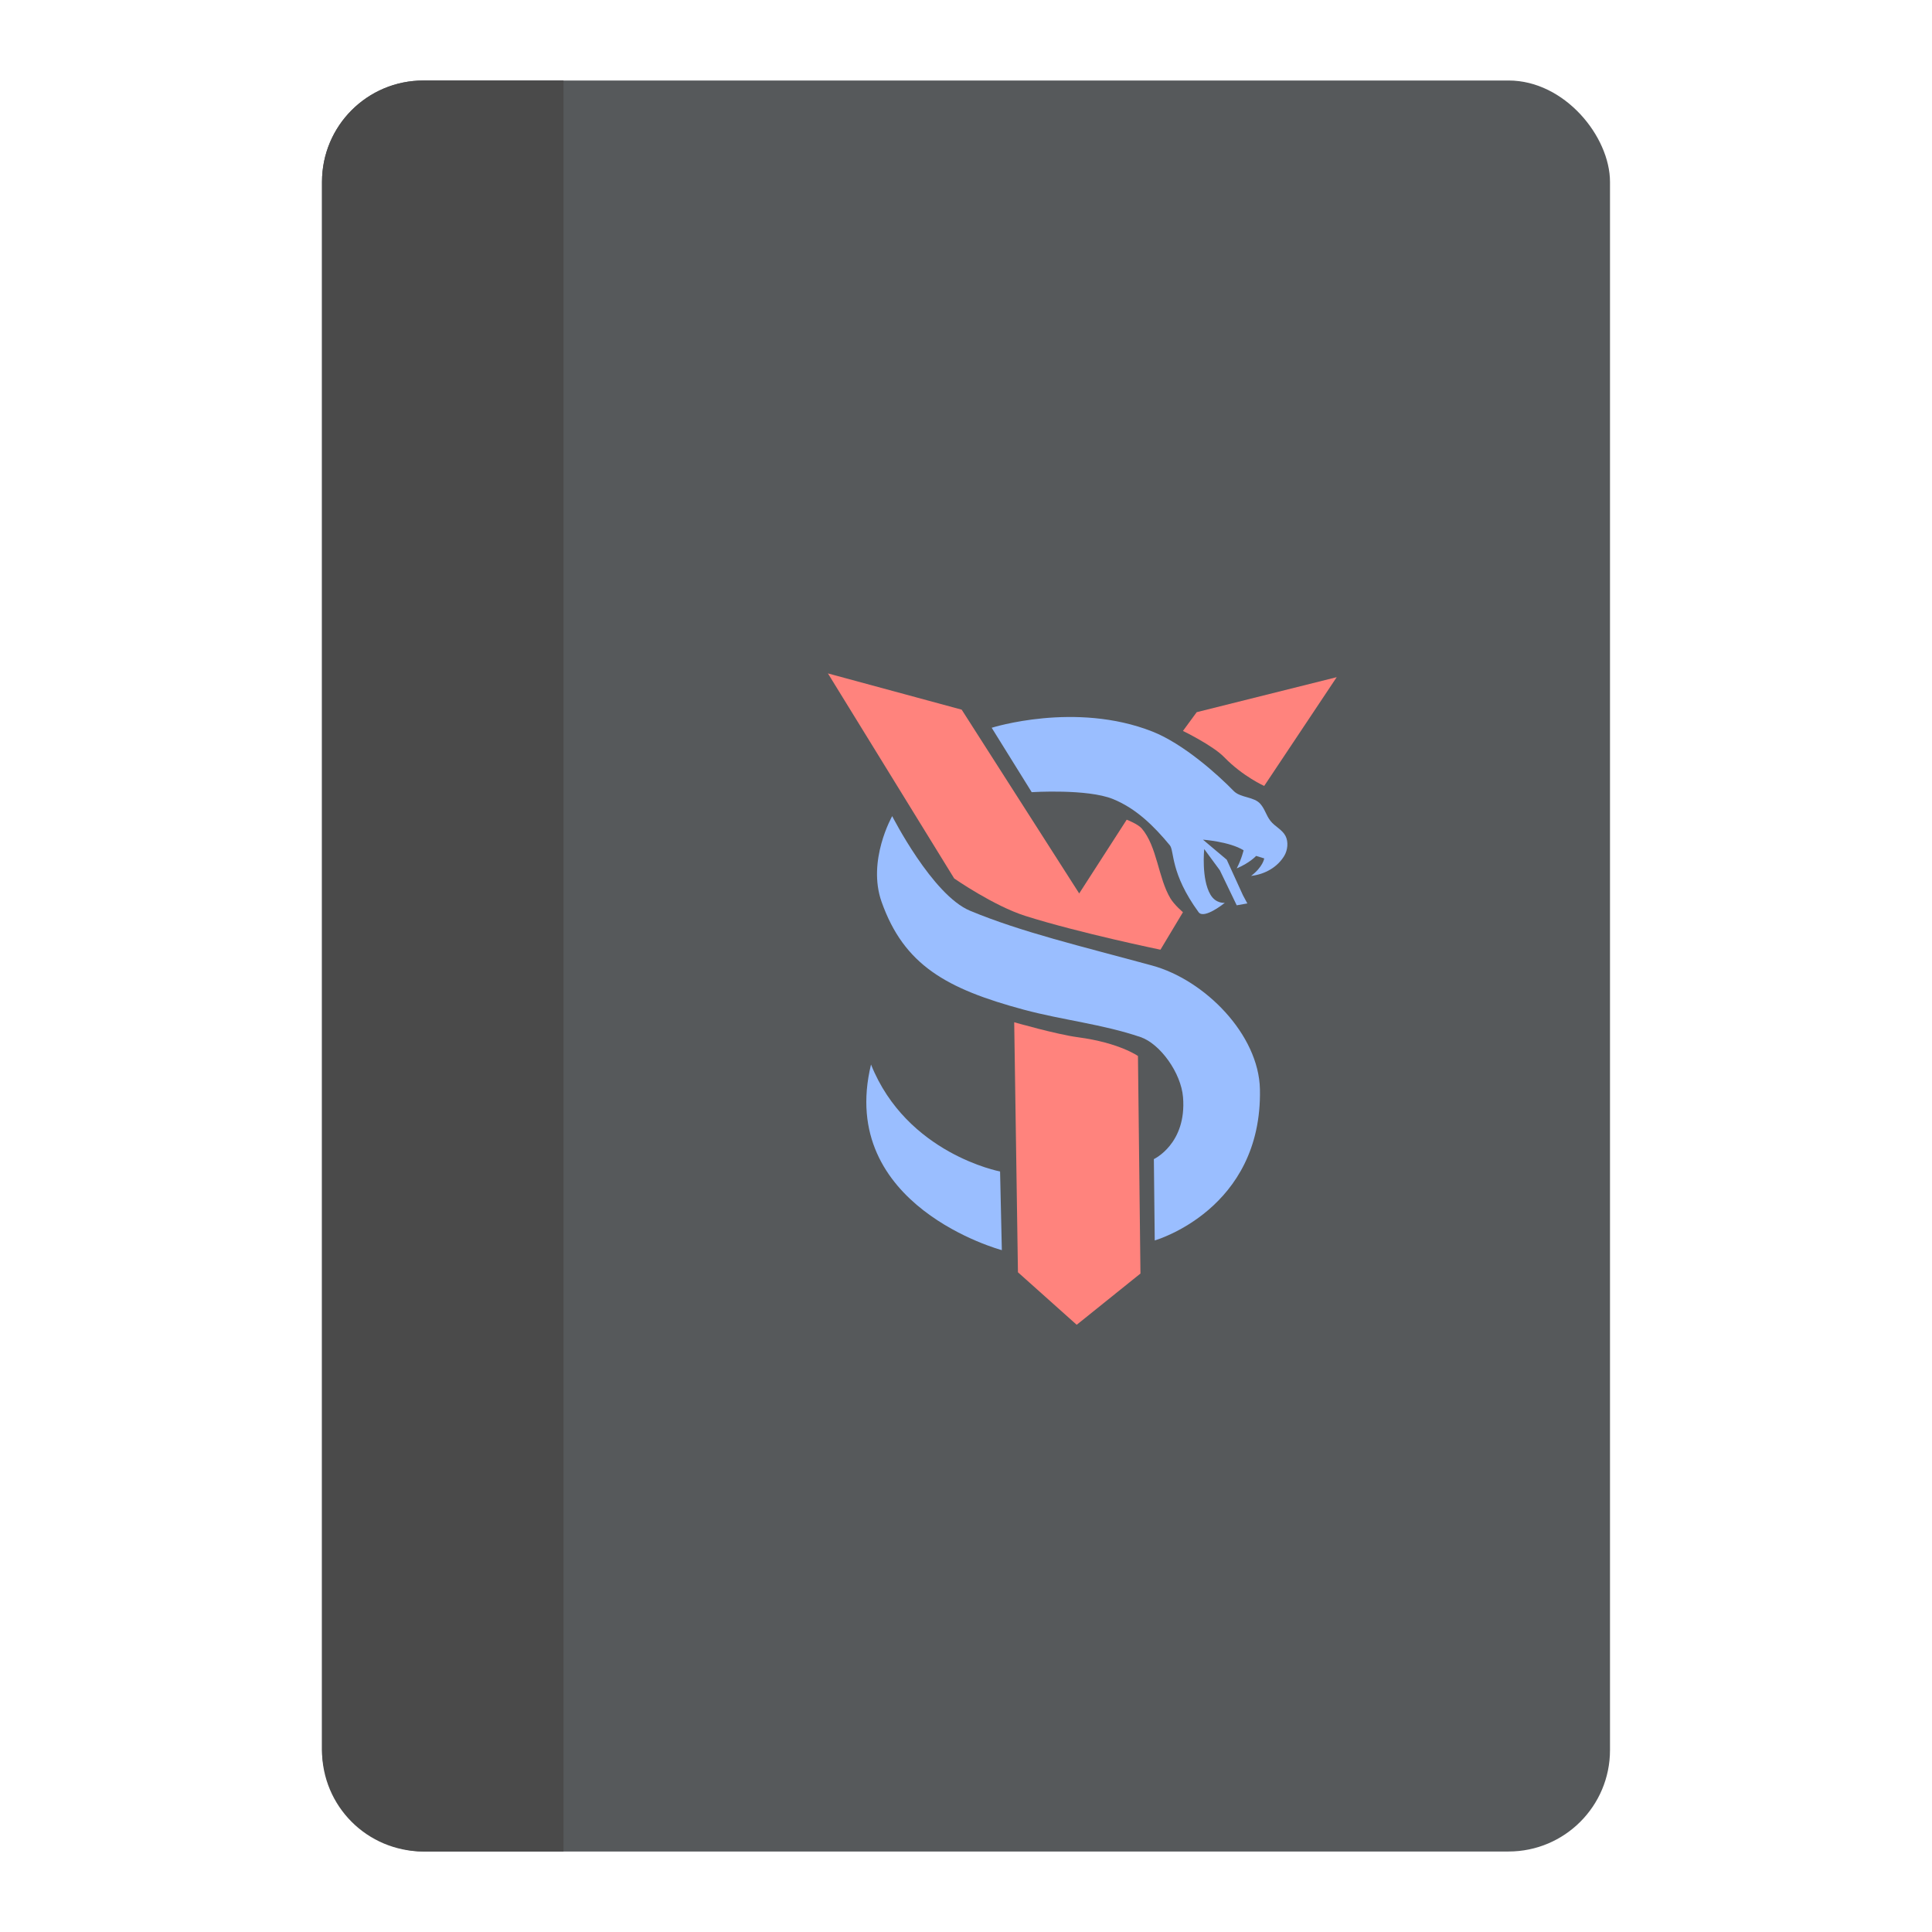 <svg width="192" height="192" version="1.1" viewBox="0 0 192 192" xmlns="http://www.w3.org/2000/svg">
 <rect x="32" y="8" width="128" height="176" rx="10.079" opacity=".63" stroke-width="1.007" style="fill:#56595b;opacity:1"/>
 <path d="m42.078 8c-5.584 0-10.078 4.495-10.078 10.078v155.84c0 5.584 4.495 10.078 10.078 10.078h13.922v-176h-13.922z" style="fill:#4a4a4a;paint-order:stroke fill markers"/>
 <path d="m82.278 66.923 13.294 3.603 11.678 18.263 4.721-7.33s1.116 0.433 1.491 0.87c1.539 1.79 1.638 4.936 2.857 6.957 0.395 0.654 1.242 1.367 1.242 1.367l-2.236 3.727s-8.09-1.669-13.417-3.354c-3.163-1.001-7.082-3.727-7.082-3.727z" style="fill:#ff837d;stroke-width:.611"/>
 <path d="m117.56 72.639 1.367-1.864 13.914-3.479-7.206 10.809s-2.127-0.949-3.976-2.857c-1.127-1.164-4.1-2.609-4.1-2.609z" style="fill:#ff837d;stroke-width:.611"/>
 <path d="m100.79 101.59s4.185 1.204 6.336 1.491c4.121 0.549 5.963 1.864 5.963 1.864l0.248 21.617-6.336 5.094-5.839-5.218z" style="fill:#ff837d;stroke-width:.611"/>
 <path d="m99.386 116.42 0.176 7.819s-16.416-4.38-13.001-18.448c3.55 8.88 12.826 10.63 12.826 10.63z" style="fill:#9abeff;stroke-width:.611"/>
 <path d="m114.67 115.19s3.272-1.52 2.899-6.149c-0.196-2.429-2.284-5.314-4.217-5.974-3.757-1.283-7.762-1.692-11.596-2.723-7.725-2.078-11.919-4.446-14.144-10.717-1.458-4.111 1.054-8.521 1.054-8.521s3.985 7.841 7.731 9.4c5.131 2.136 11.047 3.524 18.097 5.447 5.246 1.431 10.607 6.862 10.717 12.298 0.244 11.977-10.454 15.022-10.454 15.022z" style="fill:#9abeff;stroke-width:.611"/>
 <path d="m98.554 72.327 3.976 6.398s5.523-0.353 8.075 0.683c2.321 0.942 4.107 2.723 5.653 4.597 0.46 0.558 0.025 2.764 2.857 6.647 0.544 0.746 2.609-0.932 2.609-0.932s-0.879 0.119-1.429-0.808c-0.927-1.564-0.621-4.535-0.621-4.535l1.553 2.112 1.677 3.479 1.056-0.186-0.435-0.808-1.615-3.541-2.361-1.988s2.655 0.192 4.038 1.056c0 0-0.189 0.838-0.683 1.801 1.339-0.576 1.926-1.242 1.926-1.242l0.808 0.248s-0.113 0.829-1.304 1.739c1.419-0.167 2.628-0.892 3.292-1.988 0.344-0.568 0.433-1.4 0.124-1.988-0.337-0.641-1.045-0.92-1.491-1.491-0.439-0.563-0.531-1.134-0.994-1.677-0.642-0.754-1.981-0.593-2.671-1.304-1.55-1.597-4.974-4.679-8.075-5.901-7.649-3.015-15.965-0.373-15.965-0.373z" style="fill:#9abeff;stroke-width:.611"/>
</svg>

